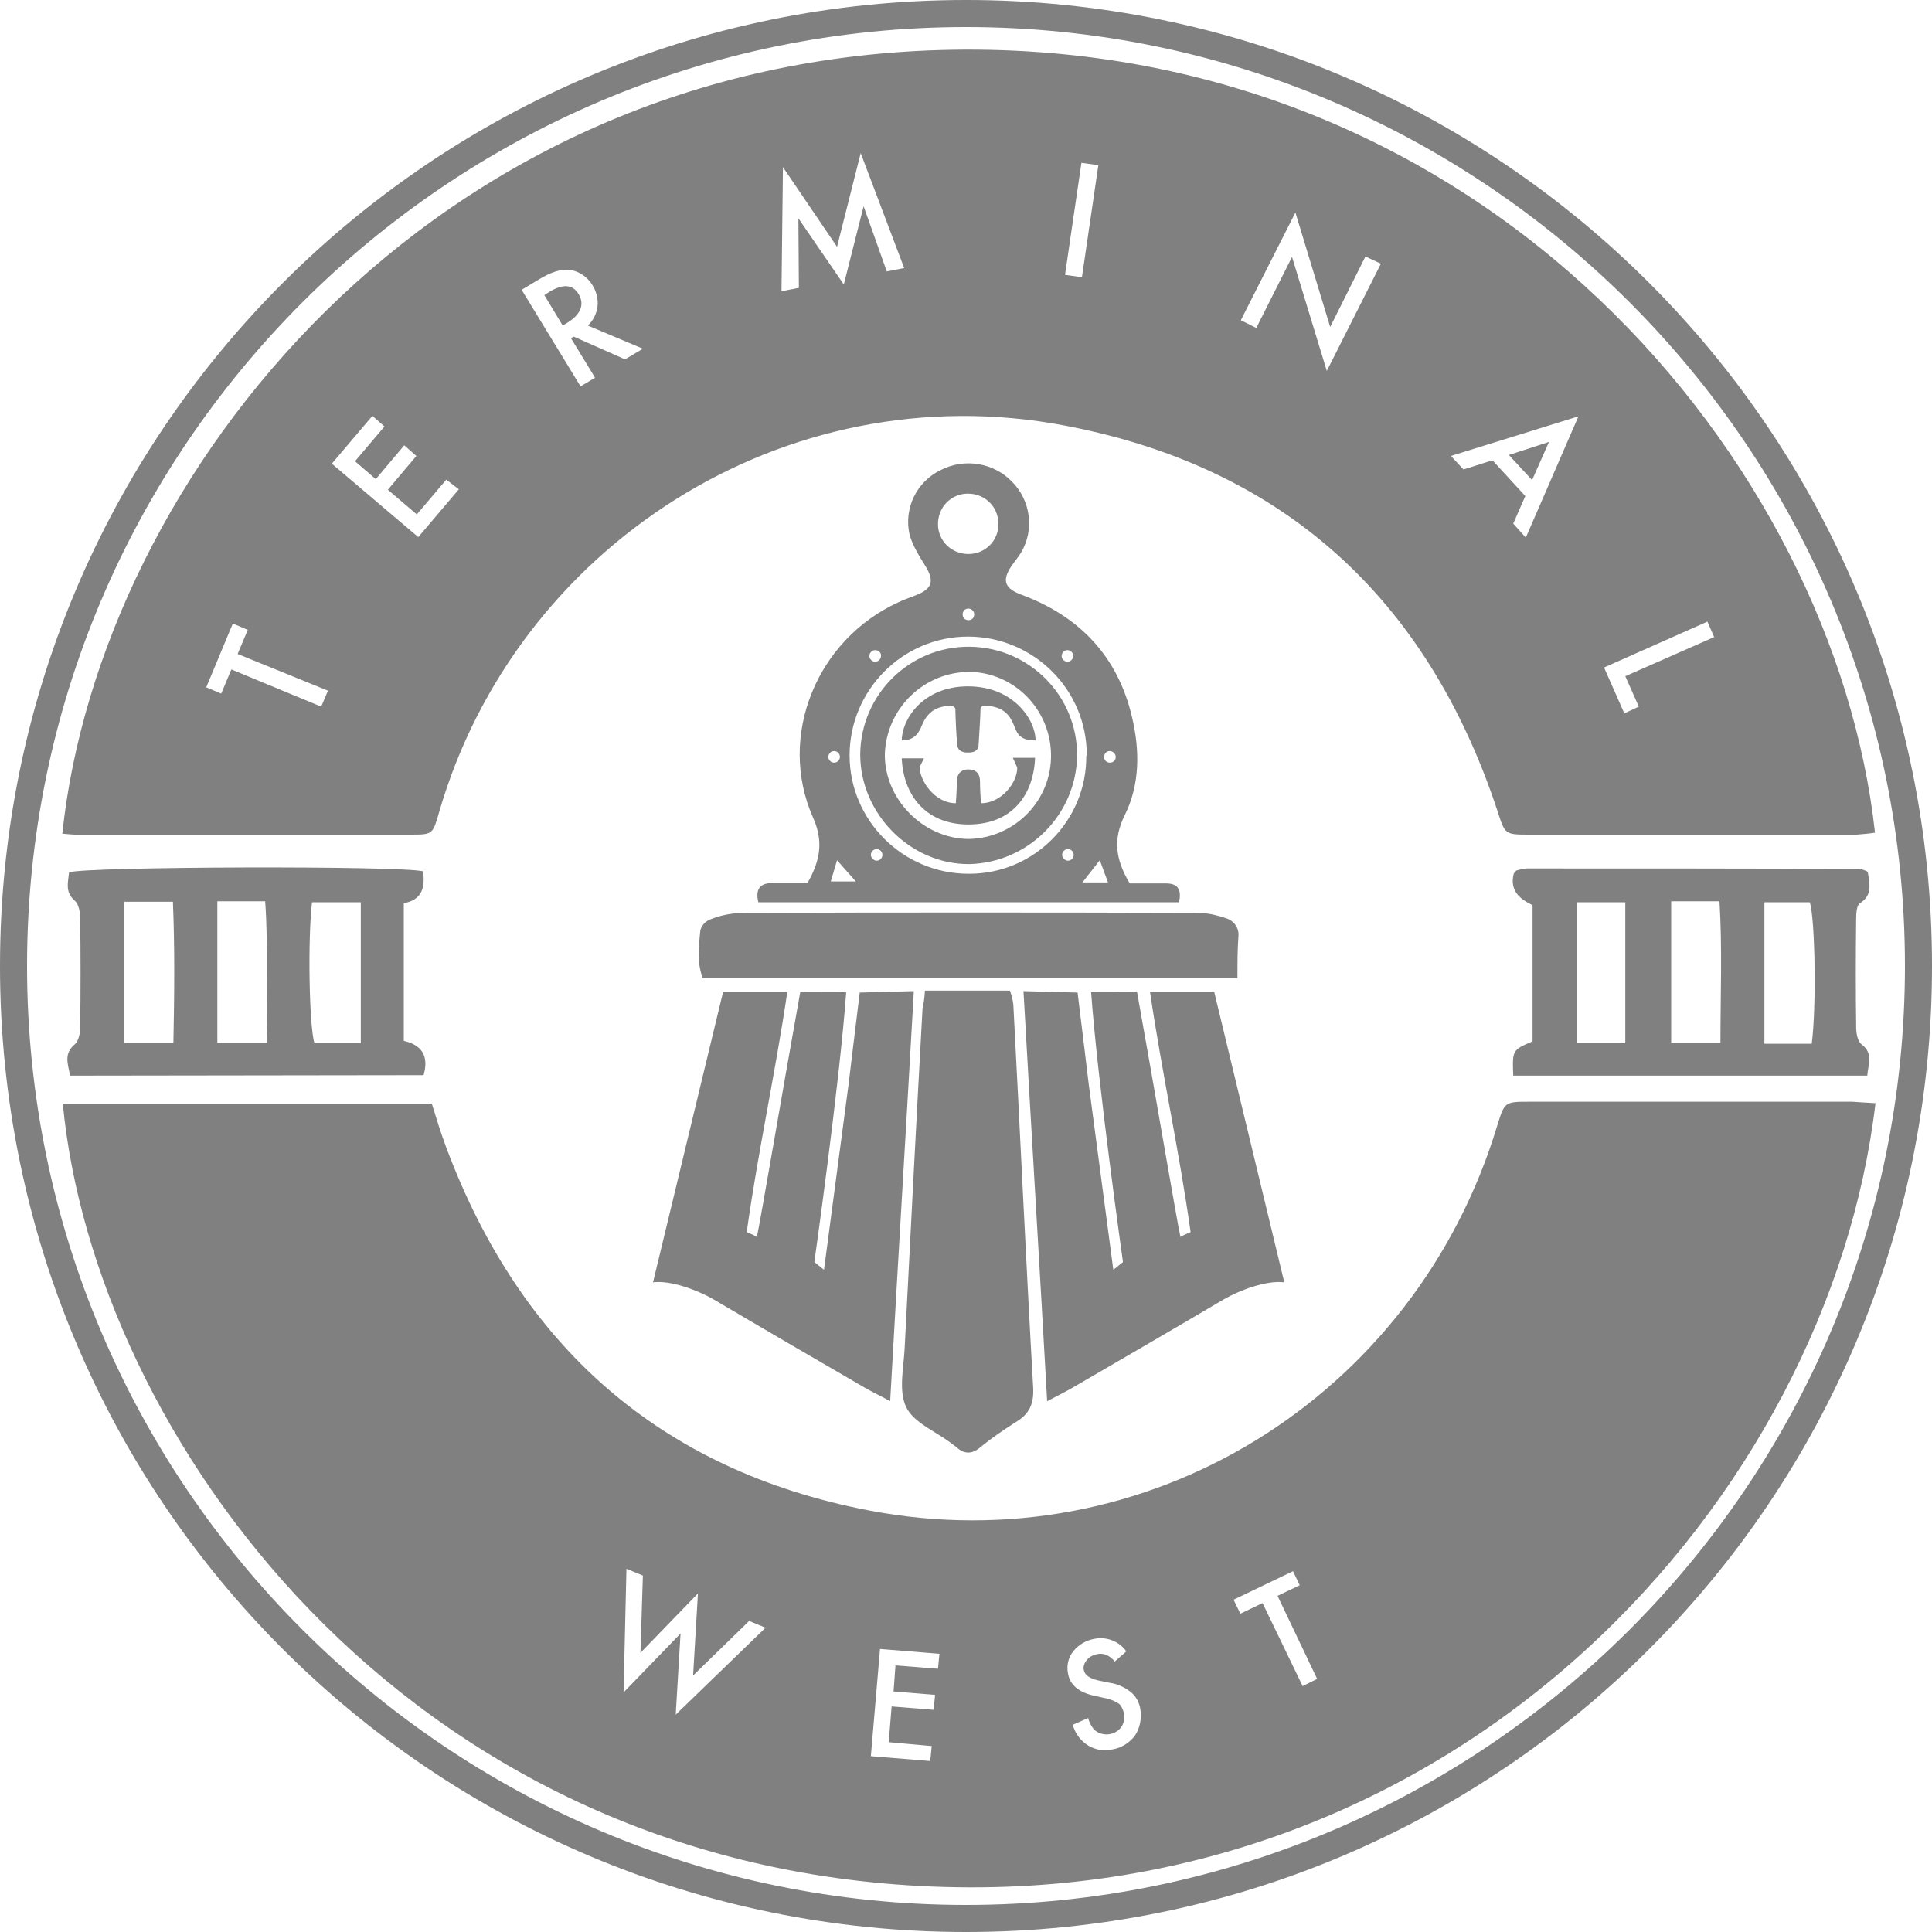 <?xml version="1.0" encoding="utf-8"?>
<!-- Generator: Adobe Illustrator 22.1.0, SVG Export Plug-In . SVG Version: 6.00 Build 0)  -->
<svg version="1.1" id="Layer_1" xmlns="http://www.w3.org/2000/svg" xmlns:xlink="http://www.w3.org/1999/xlink" x="0px" y="0px"
	 viewBox="0 0 400 400" style="enable-background:new 0 0 400 400;" xml:space="preserve">
<style type="text/css">
	.st0{fill:#808080;}
</style>
<title>tw</title>
<g>
	<path class="st0" d="M189.2,205.2c-1.6,28.4-3.3,56.2-4.9,84.9c-2.2-1.2-3.7-1.9-5.1-2.7c-10.5-6.1-21-12.2-31.5-18.4
		c-3.1-1.8-8.8-4-12.5-3.5c14.5-60.1,9.7-40.2,14.5-60.1H163c-2.5,16.9-6.1,33.2-8.4,49.7c0.7,0.3,1.5,0.6,2.1,1
		c0.8-3.6,5.2-29.7,9-50.8c1.9,0.1,7.1,0,9.5,0.1c-1.4,19.2-6.6,55.9-6.6,55.9l2,1.6l5.1-38.5c0,0,1.5-12.5,2.3-18.9L189.2,205.2z"
		/>
	<path class="st0" d="M211.9,205.2c1.6,28.4,3.3,56.2,4.9,84.9c2.3-1.2,3.7-1.9,5.1-2.7c10.5-6.1,21-12.2,31.5-18.4
		c3.1-1.8,8.8-4,12.5-3.5c-14.5-60.1-9.7-40.2-14.5-60.1h-13.3c2.5,16.9,6.1,33.2,8.4,49.7c-0.7,0.3-1.5,0.6-2.1,1
		c-0.8-3.6-5.2-29.7-9-50.8c-1.9,0.1-7.1,0-9.5,0.1c1.4,19.2,6.6,55.9,6.6,55.9l-2,1.6l-5.1-38.5c0,0-1.5-12.5-2.3-18.9L211.9,205.2
		z"/>
	<path class="st0" d="M191.5,205.1h17.6c0.3,0.9,0.6,1.9,0.7,2.9c1.4,26.4,2.6,52.8,4.1,79.2c0.2,3.5-0.8,5.6-3.7,7.3
		c-2.5,1.6-5,3.3-7.3,5.2c-1.7,1.4-3.3,1.4-4.9-0.1c-0.4-0.3-0.8-0.6-1.2-0.9c-3.2-2.4-7.7-4.2-9.2-7.4c-1.6-3.4-0.5-8.1-0.3-12.2
		c1.2-23.4,2.4-46.8,3.7-70.3C191.2,207.9,191.4,206.8,191.5,205.1z"/>
	<path class="st0" d="M14.5,222.7c-0.4-2.4-1.4-4.5,1-6.5c0.8-0.7,1.1-2.3,1.1-3.6c0.1-7.5,0.1-15,0-22.5c0-1.2-0.3-2.9-1.1-3.6
		c-2.1-1.8-1.4-3.8-1.2-5.9c3.8-1.2,68.5-1.4,73.3-0.2c0.4,3.2-0.1,5.9-4,6.6v28.5c3.5,0.8,5.3,2.9,4.1,7.1L14.5,222.7z M25.7,215.9
		h10.2c0.2-10,0.3-19.5-0.1-29.2H25.7L25.7,215.9z M74.7,216v-29.2H64.6c-0.9,7.7-0.6,25.6,0.5,29.2L74.7,216z M45,186.6v29.3h10.3
		c-0.3-10,0.3-19.5-0.4-29.3H45z"/>
	<path class="st0" d="M386.7,180.5c0.4,2.6,1,4.8-1.6,6.5c-0.7,0.4-0.8,2.1-0.8,3.2c-0.1,7.5-0.1,15,0,22.5c0,1.2,0.3,2.9,1.1,3.5
		c2.5,1.9,1.4,4,1.2,6.5h-73.3c-0.2-5.3-0.2-5.3,4-7.1v-28.2c-2.5-1.2-4.8-2.9-3.9-6.5c0.1-0.1,0.2-0.3,0.3-0.4
		c0.1-0.1,0.2-0.3,0.4-0.3c0.6-0.2,1.3-0.3,1.9-0.4c23,0,46,0,69,0.1C385.6,180,386.2,180.2,386.7,180.5z M326.4,186.8V216h10.1
		v-29.2H326.4z M375.1,216.1c1-7.6,0.7-25.9-0.4-29.3h-9.4v29.3H375.1z M346,186.6v29.3h10.2c0-10,0.4-19.5-0.2-29.3H346z"/>
	<path class="st0" d="M256.2,202.5H145.5c-1.3-3.4-0.8-6.7-0.5-9.9c0.3-1.1,1.1-1.9,2.2-2.3c2-0.8,4.1-1.2,6.3-1.3
		c31.7-0.1,63.3-0.1,95,0c1.8,0.1,3.6,0.5,5.3,1.1c1.7,0.5,2.8,2.1,2.6,3.8C256.2,196.6,256.2,199.2,256.2,202.5z"/>
	<path class="st0" d="M223,156.5c-0.2,12.2-10.1,22.1-22.3,22.4c-12.2,0.1-22.6-10.4-22.6-22.7c0.1-12.4,10.2-22.4,22.6-22.3
		S223.1,144.1,223,156.5L223,156.5z M200.8,139.1c-9.5,0-17.2,7.5-17.6,16.9c-0.2,9.4,8,17.7,17.4,17.7c9.6-0.2,17.2-8.1,17-17.6
		C217.4,146.8,210,139.3,200.8,139.1L200.8,139.1z"/>
	<path class="st0" d="M200.5,170.7c-9.1,0-13.5-6.4-13.8-13.7h4.6l-0.9,1.8c0,2.8,3.1,7.5,7.5,7.5c0.1-1.5,0.2-3,0.2-4.5
		s0.8-2.5,2.4-2.5l0,0c1.6,0,2.4,0.9,2.4,2.5s0.1,3,0.2,4.5c4.4,0,7.6-4.5,7.5-7.4l-0.9-2h4.6C214,164.4,209.7,170.7,200.5,170.7z"
		/>
	<path class="st0" d="M200.4,155.8c0,0,2.1,0.2,2.2-1.5s0.4-6.2,0.4-7.4c0-0.9,1.1-0.8,1.1-0.8c3.5,0.2,4.9,1.8,5.8,4
		c0.7,1.8,1.2,3.2,4.5,3.2c0-4.3-4.6-11.2-14-11.2s-13.7,6.9-13.7,11.2c2.5,0,3.5-1.4,4.2-3.2c0.9-2.1,2.3-3.8,5.8-4
		c0,0,1.1,0,1.1,0.8c0,1.1,0.2,5.7,0.4,7.4S200.4,155.8,200.4,155.8z"/>
	<path class="st0" d="M400,200c0,110.5-89.5,200-200,200S0,310.5,0,200S89.5,0,200,0S400,89.5,400,200z M394.4,200
		C394.4,92.8,307.2,5.6,200,5.6S5.6,92.8,5.6,200S92.8,394.4,200,394.4S394.4,307.2,394.4,200z"/>
	<path class="st0" d="M233.9,182.9c2.3,0,4.9,0,7.5,0c2.4,0,3.3,1.2,2.7,3.9h-87.1c-0.7-3,0.6-4,3.1-4h7.1c2.7-4.8,3.3-8.7,1.1-13.6
		c-7.4-16.8,0.8-36.8,17.7-44.5c1.2-0.6,2.5-1,3.7-1.5c3.3-1.3,3.8-2.9,1.9-6c-1.3-2.1-2.7-4.3-3.3-6.6c-1.2-5.4,1.5-10.9,6.5-13.3
		c4.9-2.5,10.9-1.5,14.7,2.4c3.9,3.9,4.7,10,1.9,14.7c-0.6,1-1.4,1.9-2,2.8c-2,3-1.4,4.6,2,5.9c12.2,4.5,20.1,12.9,23,25.5
		c1.6,6.8,1.6,13.8-1.5,20.1C230.4,173.7,230.9,177.9,233.9,182.9z M225,156.3c0-13.6-11.1-24.5-24.6-24.5s-24.5,11.1-24.5,24.6
		s11.1,24.5,24.6,24.5c0.1,0,0.2,0,0.2,0c13.4,0,24.3-11,24.2-24.4C225,156.4,225,156.4,225,156.3z M206.7,108.4
		c0-3.5-2.8-6.2-6.3-6.2c-3.5,0-6.2,2.8-6.2,6.3s2.8,6.2,6.3,6.2C204,114.7,206.8,111.9,206.7,108.4L206.7,108.4z M172,182.5h5.2
		l-3.9-4.4L172,182.5z M229.4,182.7l-1.7-4.6l-3.6,4.6H229.4z M200.5,126c-0.7,0-1.2,0.5-1.2,1.2c0,0.7,0.5,1.2,1.2,1.2
		c0.7,0,1.2-0.5,1.2-1.2c0,0,0,0,0,0C201.7,126.6,201.2,126,200.5,126C200.5,126,200.5,126,200.5,126z M221,134.6
		c-0.7,0-1.2,0.6-1.2,1.2c0,0.7,0.6,1.2,1.2,1.2c0.7,0,1.2-0.6,1.2-1.2c0,0,0,0,0,0C222.2,135.2,221.7,134.6,221,134.6z
		 M181.2,134.6c-0.7,0-1.2,0.6-1.2,1.2c0,0.7,0.6,1.2,1.2,1.2c0.7,0,1.2-0.6,1.2-1.2c0,0,0,0,0,0
		C182.5,135.2,181.9,134.6,181.2,134.6C181.2,134.6,181.2,134.6,181.2,134.6L181.2,134.6z M172.7,155.5c-0.7,0-1.2,0.6-1.2,1.2
		c0,0.7,0.6,1.2,1.2,1.2c0.7,0,1.2-0.6,1.2-1.2c0,0,0,0,0,0C173.9,156.1,173.4,155.5,172.7,155.5
		C172.7,155.5,172.7,155.5,172.7,155.5L172.7,155.5z M229.8,155.5c-0.7,0-1.2,0.5-1.2,1.2s0.5,1.2,1.2,1.2s1.2-0.5,1.2-1.2
		c0,0,0,0,0,0C231,156.1,230.4,155.5,229.8,155.5C229.7,155.5,229.7,155.5,229.8,155.5L229.8,155.5z M221.1,175.8
		c-0.7,0-1.2,0.6-1.2,1.2s0.6,1.2,1.2,1.2c0.7,0,1.2-0.6,1.2-1.2C222.3,176.4,221.8,175.8,221.1,175.8
		C221.1,175.8,221.1,175.8,221.1,175.8L221.1,175.8z M181.5,175.8c-0.7,0-1.2,0.6-1.2,1.2s0.6,1.2,1.2,1.2c0.7,0,1.2-0.6,1.2-1.2
		C182.7,176.4,182.2,175.8,181.5,175.8C181.5,175.8,181.5,175.8,181.5,175.8L181.5,175.8z"/>
	<path class="st0" d="M12.9,172.6C20.7,98.7,89.1,12.1,197.2,10.3C308,8.5,379.8,95.9,388.2,172.4c-1.3,0.2-2.5,0.3-3.8,0.4
		c-22.7,0-45.3,0-68,0c-4.9,0-4.8-0.1-6.4-5c-14.5-43.8-44.2-71.1-89.6-79.7c-58-11-113.6,25.1-129.5,80.1c-1.3,4.5-1.3,4.6-5.7,4.6
		c-23.2,0-46.3,0-69.5,0C14.9,172.8,14.1,172.7,12.9,172.6z M49.2,135.4l2.1-5l-3.1-1.3l-5.5,13.2l3.1,1.3l2.1-5l18.6,7.7l1.4-3.3
		L49.2,135.4z M92.4,99.3l-6.1,7.2l-6-5.1l5.9-7l-2.5-2.2l-5.9,7l-4.3-3.7l6.1-7.2l-2.5-2.2l-8.4,9.9l17.9,15.2l8.4-9.9L92.4,99.3z
		 M129.4,74.4l3.7-2.2l-11.4-4.8c1.1-1,1.8-2.4,2-3.9c0.2-1.5-0.2-3.1-1-4.4c-1-1.7-2.7-2.9-4.6-3.2c-1.8-0.3-4,0.4-6.6,2L108,60
		l12.2,20l3-1.8l-5-8.2l0.6-0.3L129.4,74.4z M117.5,66.8l-1,0.6l-3.8-6.3l1.1-0.7c2.8-1.7,4.8-1.5,6,0.5S120.4,65,117.5,66.8
		L117.5,66.8z M178.2,31.7l-4.9,19.4l-11.2-16.5l-0.3,25.7l3.6-0.7l-0.1-14.4l9.4,13.7l4.1-16.2l4.8,13.5l3.6-0.7L178.2,31.7z
		 M223.9,33.7l-3.4,23.2l3.5,0.5l3.4-23.2L223.9,33.7z M282.7,53.1l-7.3,14.6L268.2,44l-11.3,22.3l3.2,1.6l7.4-14.7l7.2,23.6
		l11.2-22.2L282.7,53.1z M300.4,94.4l2.6,2.8l6-1.9l6.8,7.4l-2.5,5.7l2.6,2.9l10.9-25.1L300.4,94.4z M312.4,94.2l8.3-2.7l-3.5,7.9
		L312.4,94.2z M354.9,131.9l-1.4-3.2l-21.4,9.5l4.2,9.5l3-1.4l-2.8-6.3L354.9,131.9z"/>
	<path class="st0" d="M388.3,228.4C378.7,309.6,303,395,193.1,390.6S19.5,296.7,13,228.5h76.4c1,3.2,1.9,6.2,3,9.1
		c15.4,41.1,44.3,66.8,87.4,75.1C237.4,323.8,293,289.3,310,233c1.5-4.8,1.5-4.9,6.5-4.9c22.3,0,44.7,0,67,0
		C385,228.2,386.4,228.3,388.3,228.4z M158.5,337l-3.4-1.4l-11.6,11.3l1-17l-11.9,12.3l0.5-16l-3.4-1.4l-0.6,25.6l11.8-12.2l-1,16.8
		L158.5,337z M194.2,345.5l0.3-3.1l-12.3-1l-1.9,22.2l12.3,1l0.3-3.1l-8.9-0.8l0.6-7.4l8.7,0.7l0.3-3.1l-8.6-0.7l0.4-5.4
		L194.2,345.5z M236.1,353.9c-0.2-1.4-0.9-2.7-2-3.6c-1.3-1-2.8-1.7-4.4-1.9l-2.4-0.5c-1.7-0.4-2.7-1.1-2.9-2.1
		c-0.2-0.7,0.1-1.5,0.6-2.1c0.5-0.6,1.3-1.1,2.1-1.2c0.6-0.2,1.3-0.1,1.9,0.1c0.7,0.3,1.3,0.8,1.8,1.4l2.4-2.1
		c-1.5-2.1-4.1-3.1-6.6-2.6c-1.7,0.3-3.3,1.2-4.4,2.6c-1,1.2-1.4,2.9-1.1,4.5c0.4,2.5,2.3,4,5.5,4.7l2.3,0.5
		c0.5,0.1,1.1,0.3,1.6,0.5c0.4,0.2,0.8,0.4,1.1,0.6c0.3,0.2,0.5,0.5,0.7,0.9c0.2,0.4,0.3,0.7,0.4,1.1c0.2,1,0,2-0.5,2.8
		c-1.2,1.7-3.6,2.1-5.3,0.9c-0.1-0.1-0.2-0.1-0.3-0.2c-0.6-0.7-1.1-1.6-1.3-2.5l-3.2,1.4c0.5,1.8,1.6,3.3,3.2,4.3
		c1.5,0.9,3.3,1.2,5,0.8c1.9-0.3,3.6-1.4,4.7-2.9C236,357.8,236.4,355.8,236.1,353.9L236.1,353.9z M264.5,330.4l4.6-2.2l-1.4-2.9
		l-12.3,5.9l1.4,2.9l4.6-2.2l8.3,17.2l3-1.5L264.5,330.4z"/>
</g>
</svg>
